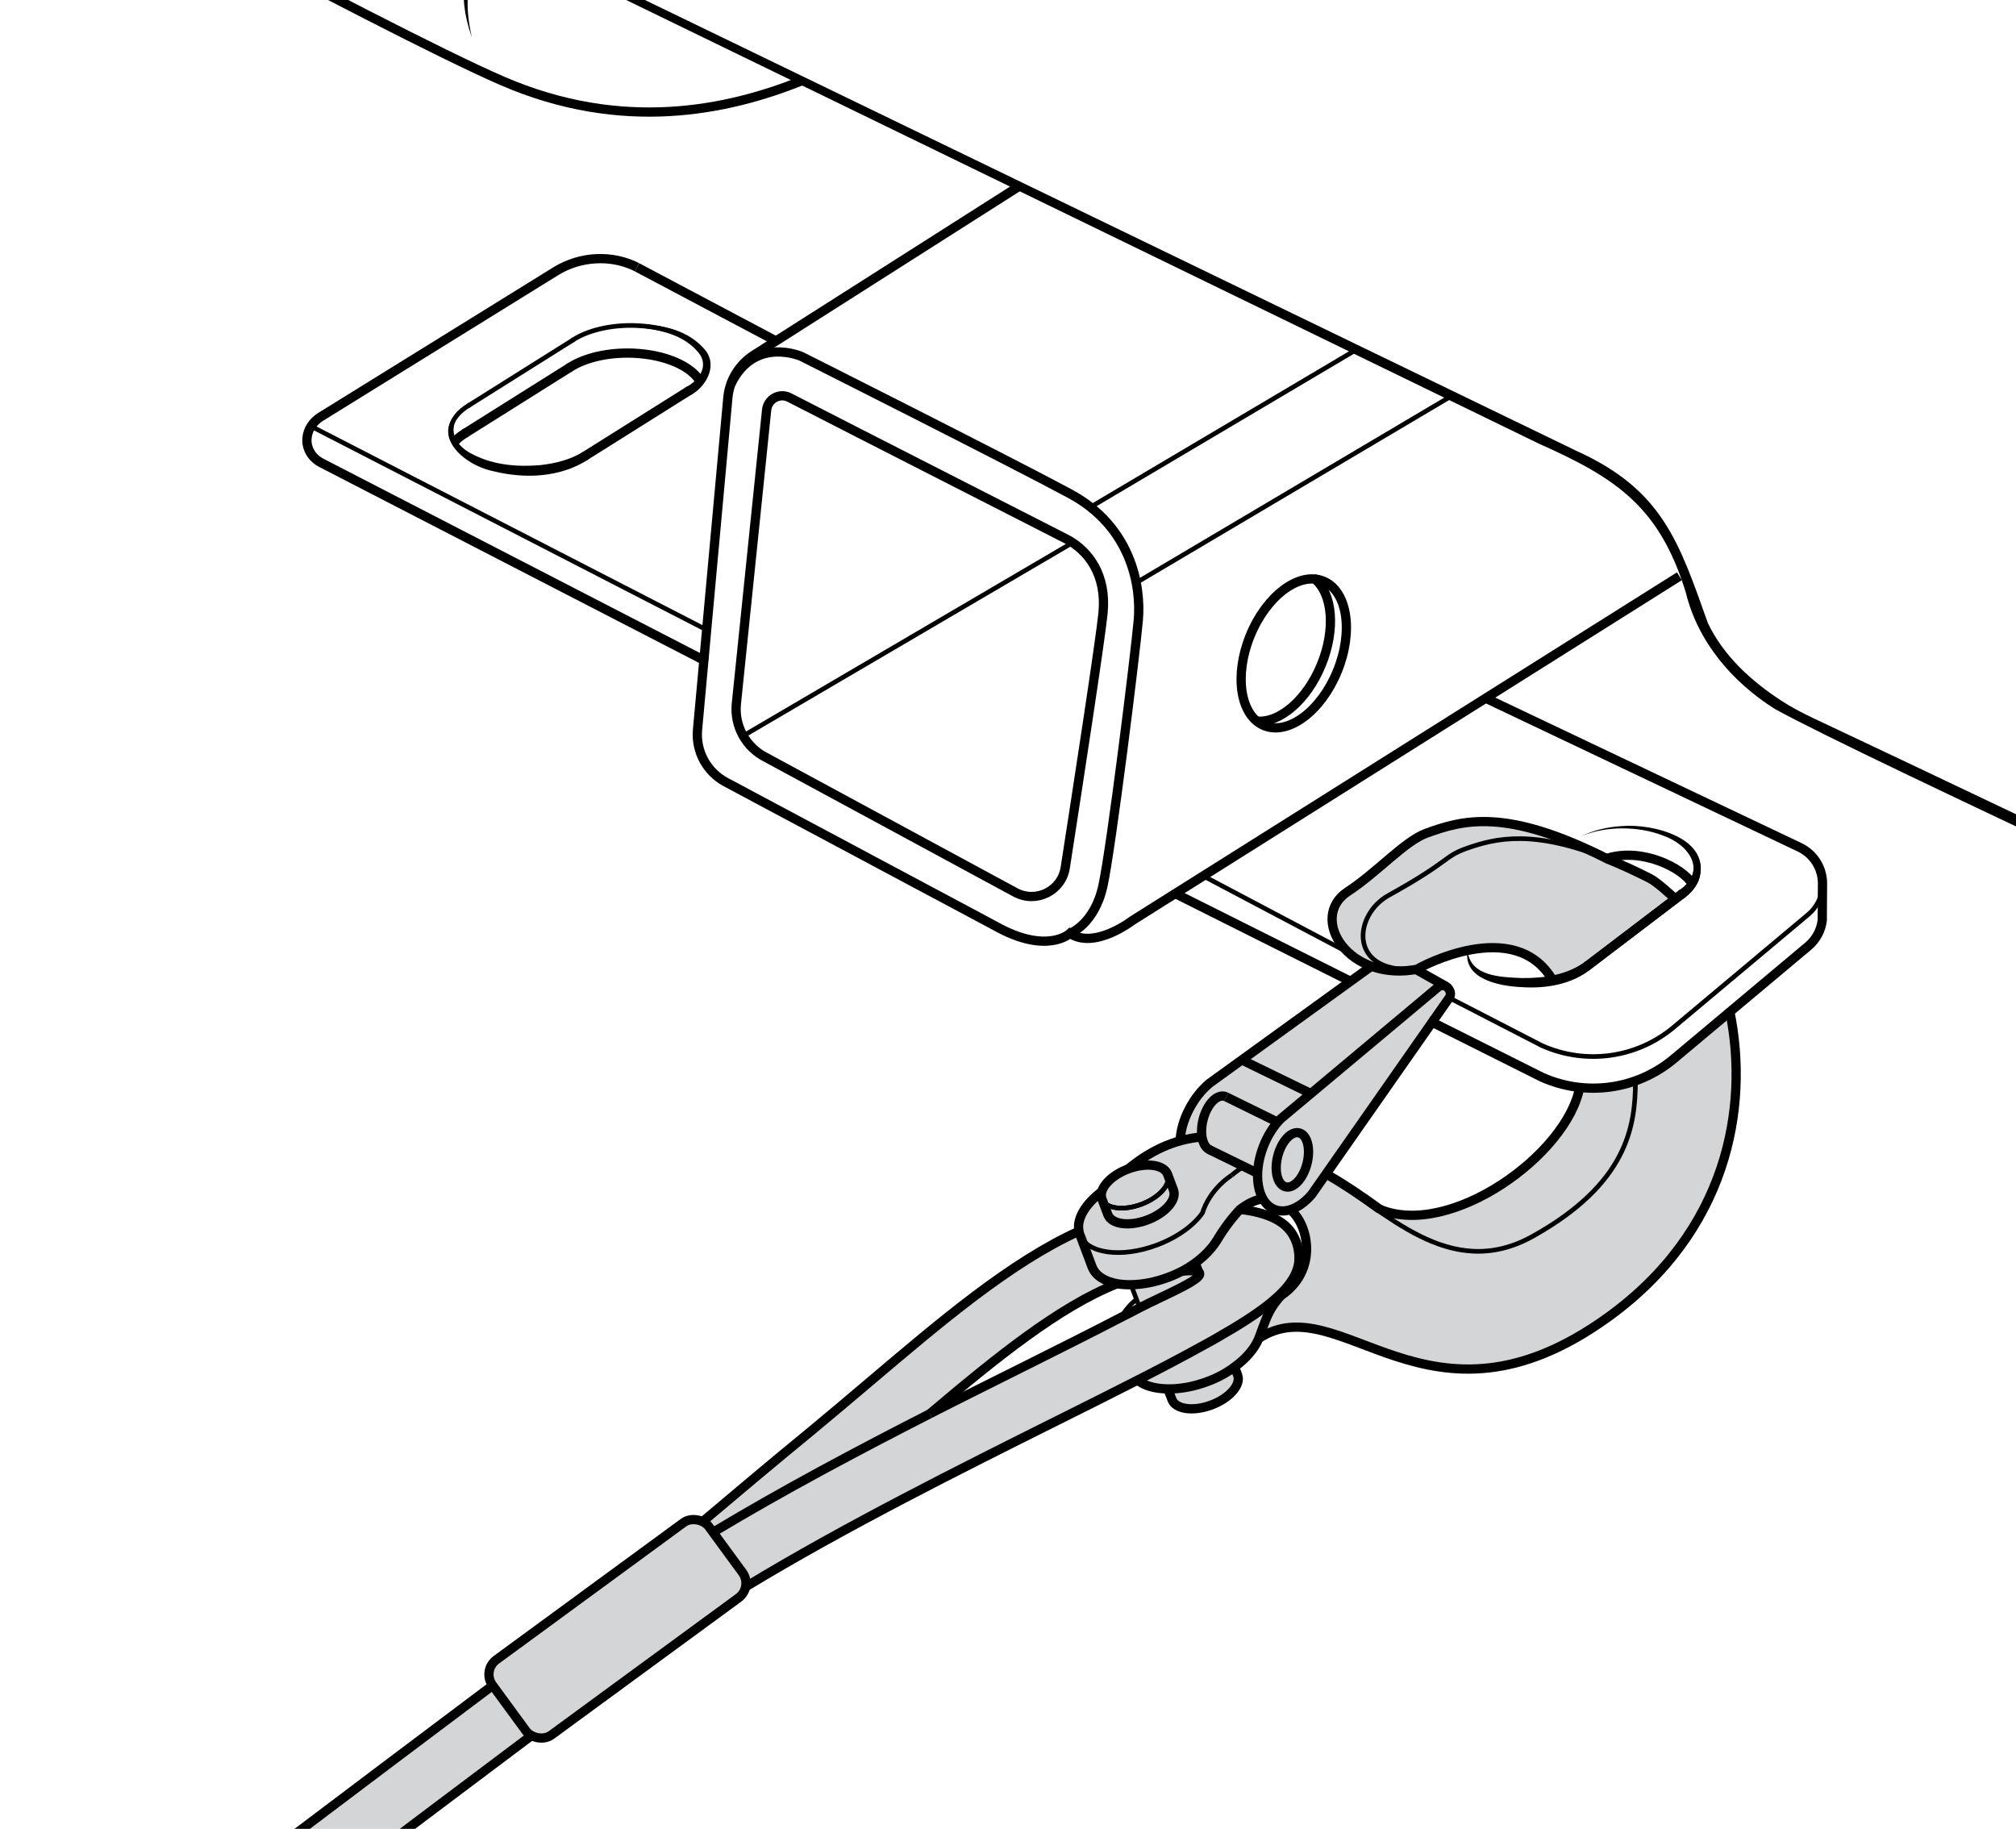 <?xml version="1.0" encoding="UTF-8"?><svg id="uuid-4db4216f-9121-4863-8ec6-068ffff97a09" xmlns="http://www.w3.org/2000/svg" width="218" height="197.752" xmlns:xlink="http://www.w3.org/1999/xlink" viewBox="0 0 218 197.752"><defs><clipPath id="uuid-5db5ac0b-e989-4a58-8405-5382424d8dfa"><rect x="-229.816" y="5.256" width="209.816" height="181.306" style="fill:none; stroke-width:0px;"/></clipPath><clipPath id="uuid-09f151ac-548c-4767-9200-fe5942448d49"><rect x="326.906" y="-17.965" width="189.781" height="238.097" style="fill:none; stroke-width:0px;"/></clipPath><clipPath id="uuid-975fbff1-8fc1-4859-92f4-720ad1e281c4"><rect x="548.764" y="-18.965" width="189.781" height="238.097" style="fill:none; stroke-width:0px;"/></clipPath></defs><path d="m187.055,109.303l-6.06,5.08c-1.26,1.05-2.66,1.85-4.15,2.38-1.93.69-3.99.93-6.03.71-1.35,7.25-13.97,16.35-21.6,13.19-2.08-1.53-4.01-2.8-5.82-3.84l11.47-16.4,1.84-2.64c.17-.25.18-.58.02-.83l-.07-.12c-.08-.13-.18-.23-.31-.29l-6.01-3.06-.02-.01c-.11-.06-.24-.09-.37-.09-.18,0-.36.06-.52.17l-3.38,2.45-11.75,8.49-3.51,2.54c-.85.71-1.63,1.68-2.22,2.84-.6,1.17-.91,2.34-.95,3.38-2.06.57-3.9,1.63-5.62,3.04-1.5.56-2.6,1.54-2.86,2.45,0,0,.01,0,0,.01-1.76,1.32-2.74,2.93-2.46,4.27-7.42,3.37-14.9,9.74-22.68,16.33-2.02,1.71-4.05,3.43-6.08,5.11-4.57,3.75-8.3,6.9-11.55,9.64-.12.1-.23.19-.35.31,0,0,0-.01-.01,0-.64-.36-1.46-.33-2.1.13l-20.23,14.82c-.87.64-1.06,1.87-.42,2.74l.03.04,3.6,4.92c.15.22.35.39.56.52.66.4,1.52.39,2.19-.09l20.23-14.82c.4-.3.66-.72.76-1.19,10.85-6.58,23.19-12.73,33.67-17.97,3.25-1.62,6.15-3.07,8.71-4.38h.01c.74.61,1.91.93,3.28.94l.43,1.15c.4,1.06,2.32,1.32,4.26.59,1.97-.72,3.23-2.19,2.85-3.23l-.34-.89c1.31-.93,2.21-2.05,2.62-3.08,8.87-5.8,18.26,11.8,37.78-2.3,12.82-9.26,15.3-22.57,13.16-33.01Zm-65.78,33.01c-3.21,1.68-6.7,3.4-10.04,5.09-3.4,1.7-7.01,3.48-10.68,5.36,7.15-6.06,14.02-11.61,20.24-14.06.46.08.97.12,1.5.11l.6,1.56.34.93c-.63.35-1.28.67-1.96,1.01Zm17.25-2.33l-.12-.12c1.36-1.32,2-2.52,2.07-3.78l-.01-.02c.01-.46-.03-.91-.15-1.4-.46-1.79-1.7-2.87-3.7-3.49-.74-.24-1.57-.4-2.52-.51.93-.7,1.73-1.06,2.47-1.12h.01c.31.53.73.92,1.26,1.13.53.21,1.11.21,1.69.02,2.05,1.68,2.98,6.63-1,9.29Z" style="fill:#d3d5d6; stroke-width:0px;"/><polygon points="53.285 182.144 4.983 218.682 8.465 224.631 61.808 184.359 53.285 182.144" style="fill:#d3d5d6; stroke-width:0px;"/><path d="m147.172,103.883c.009-.001.02.007.029.006,1.511.827,3.482,1.244,5.782.862.173-.033.337-.064.51-.097,1.347-.258,2.466-.541,4.035-1.253,0,0,.971-.426,2.426-.71,2.684-.514,5.005-.589,7.966,3.33,1.323-.373,2.912-.833,3.68-1.541.043-.031,1.637-.173,1.679-.212l-1.679.212,9.563-7.386c-.438-.372-1.979-1.814-2.765-2.211-1.104-.553-2.135-1.048-3.121-1.483-.493-.213-.975-.418-1.436-.606-.865-.436-1.688-.831-2.478-1.182-7.207-2.713-9.954-3.001-12.185-2.815-1.946.162-3.492.681-4.936,1.201-2.345.84-5.286,4.198-8.523,6.319-2.875,1.882-1.861,5.728,1.454,7.567Z" style="fill:#d3d5d6; stroke-width:0px;"/><g style="clip-path:url(#uuid-5db5ac0b-e989-4a58-8405-5382424d8dfa);"><path d="m13.582,106.07c-8.957-4.393-49.179-22.851-57.043-27.175-12.195-7.889-3.359-15.8-20.161-22.705-20.902-10.159-58.827-28.614-79.474-38.651,0,0-2.838-1.38-2.838-1.38-.466-.217-.961-.488-1.404-.662-5.661-2.167-9.087-1.01-7.651,5.788-2.921-8.112,3.433-9.05,9.425-5.918,0,0,2.841,1.374,2.841,1.374,20.572,9.944,58.708,28.406,79.546,38.48,6.795,2.951,10.805,5.841,13.058,13.256,1.233,5.104,5.332,8.802,9.962,10.943,5.429,2.538,47.83,22.736,54.168,25.747,0,0-.428.904-.428.904h0Z" style="fill:#000001; stroke-width:0px;"/></g><path d="m263.99,111.016c-11.296-5.543-62.101-28.887-72.022-34.329-4.607-2.888-8.377-7.271-9.677-12.637-2.824-9.17-7.411-12.311-15.809-16.041C140.081,35.182,92.175,11.884,66.095-.787c-0,0-3.585-1.743-3.585-1.743-.592-.276-1.208-.614-1.78-.838-7.192-2.787-11.66-1.21-9.706,7.417-3.529-10.199,4.324-11.271,11.855-7.37-0,0,3.587,1.736,3.587,1.736,27.711,13.405,76.087,36.834,104.052,50.362,9.235,4.186,11.03,9.775,14.162,18.596,1.681,3.515,4.656,6.247,7.899,8.362,2.032,1.357,4.848,2.521,7.021,3.581,0,0,7.208,3.408,7.208,3.408l57.609,27.388-.428.904h0Z" style="fill:#000001; stroke-width:0px;"/><path d="m86.664,8.749c-7.974,3.19-19.345,5.629-32.34,0C41.328,3.12-4.089-21.66-4.089-21.66" style="fill:none; stroke:#000001; stroke-miterlimit:10;"/><line x1="146.148" y1="106.163" x2="127.084" y2="96.62" style="fill:none; stroke:#000001; stroke-miterlimit:10;"/><path d="m68.883,28.896c-2.717-1.382-6.123-1.216-8.786.434l-25.436,15.752c-.426.267-.773.613-1.025,1.009-.252.391-.404.838-.44,1.3-.085,1.108.522,2.136,1.573,2.667l41.669,21.498" style="fill:none; stroke:#000001; stroke-miterlimit:10;"/><path d="m156.71,107.892l10.021,5.165c4.743,2.123,10.282,1.357,14.26-1.986l14.527-12.175c1.008-.84,1.512-1.998,1.556-3.156" style="fill:none; stroke:#000001; stroke-miterlimit:10; stroke-width:.5px;"/><polyline points="76.556 68.183 33.636 46.092 33.309 45.927" style="fill:none; stroke:#000001; stroke-miterlimit:10; stroke-width:.5px;"/><line x1="146.148" y1="103.191" x2="130.109" y2="94.717" style="fill:none; stroke:#000001; stroke-miterlimit:10; stroke-width:.5px;"/><line x1="171.6" y1="104.481" x2="181.974" y2="96.587" style="fill:none; stroke:#000001; stroke-miterlimit:10;"/><path d="m173.84,92.794c3.762-1.154,8.109,1.058,9.144,2.762" style="fill:none; stroke:#000001; stroke-miterlimit:10;"/><path d="m181.508,96.316c3.159-2.04,1.216-4.98-1.708-5.977-1.376-.535-2.877-.762-4.373-.768-1.496.005-3.009.251-4.407.833,1.364-.659,2.878-.994,4.399-1.083,3.34-.284,9.803,1.334,8.262,5.91-.349.795-.948,1.413-1.596,1.901l-.578-.816h0Z" style="fill:#000001; stroke-width:0px;"/><path d="m158.695,102.77c.26,2.844,3.642,2.889,5.865,2.986,2.431.033,4.943-.344,6.922-1.811,0,0,.594.804.594.804-2.074,1.711-4.958,2.175-7.554,1.987-2.309-.094-6.348-.836-5.828-3.966h0Z" style="fill:#000001; stroke-width:0px;"/><path d="m74.386,42.322c1.159-.678,1.912-1.558,2.035-2.54.292-2.348-3.102-4.396-7.579-4.577-2.791-.113-5.354.527-6.951,1.598l-.039.024" style="fill:none; stroke:#000001; stroke-miterlimit:10; stroke-width:.5px;"/><path d="m50.797,43.773c-1.159.678-1.913,1.564-2.035,2.547-.291,2.341,3.103,4.389,7.574,4.57,2.797.113,5.361-.527,6.957-1.598l.039-.024" style="fill:none; stroke:#000001; stroke-miterlimit:10; stroke-width:.5px;"/><line x1="62.048" y1="36.704" x2="50.6" y2="43.898" style="fill:none; stroke:#000001; stroke-miterlimit:10; stroke-width:.5px;"/><line x1="63.133" y1="49.39" x2="74.581" y2="42.197" style="fill:none; stroke:#000001; stroke-miterlimit:10;"/><path d="m61.479,39.812l.197-.12c1.602-1.012,4.093-1.611,6.793-1.502,3.468.14,6.286,1.402,7.246,3.057" style="fill:none; stroke:#000001; stroke-miterlimit:10;"/><path d="m49.089,47.833c.304-.347.684-.665,1.138-.948l.198-.127" style="fill:none; stroke:#000001; stroke-miterlimit:10;"/><line x1="61.676" y1="39.692" x2="50.228" y2="46.885" style="fill:none; stroke:#000001; stroke-miterlimit:10;"/><path d="m74.133,41.89c1.329-.677,2.481-2.104,1.561-3.549-1.932-2.622-5.922-3.116-9.027-2.945-1.672.136-3.367.529-4.816,1.43,1.404-.972,3.1-1.458,4.79-1.679,3.33-.324,7.422-.028,9.685,2.789,1.285,1.727-.048,3.955-1.688,4.816 0,0-.505-.863-.505-.863h0Z" style="fill:#000001; stroke-width:0px;"/><path d="m50.797,43.773c-2.554,1.747-2.263,4.167.496,5.442,2.197,1.089,4.761,1.293,7.18,1.072,1.627-.186,3.222-.586,4.598-1.445l.521.854c-3.003,1.95-6.854,2.1-10.241,1.256-3.766-.774-7.409-4.73-2.555-7.178h0Z" style="fill:#000001; stroke-width:0px;"/><path d="m110.153,20.173l-28.613,18.206c-1.569.996-2.602,2.645-2.82,4.488l-3.292,36.031c-.213,2.335.993,4.571,3.061,5.675l29.167,15.569c5.583,3.131,8.042.784,8.042.784,2.666,1.776,6.746-1.386,6.746-1.386l59.16-37.23" style="fill:none; stroke:#000001; stroke-miterlimit:10;"/><path d="m115.697,100.925s2.666-.963,3.578-5.184c.912-4.222,3.482-24.948,3.814-28.679.332-3.731-.772-10.114-7.391-13.679-6.62-3.565-29.033-14.84-29.033-14.84,0,0-5.086-2.261-7.627,2.973" style="fill:none; stroke:#000001; stroke-miterlimit:10;"/><path d="m82.783,81.879l27.008,14.613c2.242,1.213,5.009-.152,5.4-2.671,1.308-8.417,3.78-24.475,4.083-27.506.414-4.145-1.575-6.798-3.979-8.042-2.135-1.104-22.338-11.376-29.931-15.287-1.066-.549-2.342.15-2.465,1.343l-3.277,31.811c-.222,2.38,1.031,4.654,3.161,5.739Z" style="fill:none; stroke:#000001; stroke-miterlimit:10;"/><line x1="117.949" y1="54.816" x2="146.579" y2="37.86" style="fill:none; stroke:#000001; stroke-miterlimit:10; stroke-width:.5px;"/><line x1="122.901" y1="62.989" x2="156.901" y2="42.852" style="fill:none; stroke:#000001; stroke-miterlimit:10; stroke-width:.5px;"/><path d="m160.655,75.494l33.936,16.12c1.687.803,2.552,2.471,2.483,4.127l-.025,3.772c-.124,1.039-.629,2.048-1.531,2.807l-14.527,12.175c-3.977,3.336-9.517,4.108-14.26,1.979l-12.265-6.143" style="fill:none; stroke:#000001; stroke-miterlimit:10;"/><line x1="80.534" y1="79.469" x2="115.981" y2="58.681" style="fill:none; stroke:#000001; stroke-miterlimit:10; stroke-width:.5px;"/><line x1="83.915" y1="36.868" x2="68.888" y2="28.904" style="fill:none; stroke:#000001; stroke-miterlimit:10;"/><ellipse cx="139.901" cy="70.649" rx="8.443" ry="5.09" transform="translate(21.624 173.48) rotate(-67.797)" style="fill:none; stroke:#000001; stroke-miterlimit:10;"/><path d="m142.173,62.615h.009c1.915,1.572,2.268,5.43.705,9.252-1.563,3.831-4.518,6.334-6.984,6.108h-.009" style="fill:none; stroke:#000001; stroke-miterlimit:10;"/><path d="m119.155,128.838c-1.77,1.33-2.76,2.94-2.48,4.29.01.11.04.22.08.33l.01.04c.03.08.07.16.11.26l1.21,3.21c.36.96,1.35,1.59,2.71,1.84.46.08.97.12,1.5.11,1.25-.02,2.65-.28,4.08-.82.53-.2,1.02-.43,1.48-.66,1.75-.93,3.05-2.19,3.76-3.36.78-1.3,1.63-2.42,2.48-3.31.93-.7,1.73-1.06,2.47-1.12" style="fill:none; stroke:#000001; stroke-miterlimit:10;"/><path d="m139.525,130.798c2.05,1.68,2.98,6.63-1,9.29" style="fill:none; stroke:#000001; stroke-miterlimit:10;"/><path d="m138.524,140.091c-1.475,1.631-1.625,2.625-2.407,4.633-.415,1.03-1.312,2.142-2.621,3.079-.818.622-1.794,1.165-2.905,1.573-1.498.569-2.999.829-4.3.806-1.377-.012-2.548-.33-3.281-.948" style="fill:none; stroke:#000001; stroke-miterlimit:10;"/><path d="m122.891,140.483c-.719.616-1.285,1.273-1.619,1.937" style="fill:none; stroke:#000001; stroke-miterlimit:10; stroke-width:.5px;"/><path d="m119.794,131.335c.395,1.055,2.304,1.315,4.265.581,1.96-.734,3.23-2.184,2.835-3.239l-.635-1.697c-.395-1.055-2.304-1.315-4.265-.581s-3.23,2.184-2.835,3.239l.635,1.697Z" style="fill:none; stroke:#000001; stroke-miterlimit:10;"/><polyline points="129.453 136.408 129.83 137.414 129.909 137.651 129.948 137.707" style="fill:none; stroke:#000001; stroke-miterlimit:10; stroke-width:.5px;"/><polyline points="123.234 141.41 122.891 140.483 122.297 138.92" style="fill:none; stroke:#000001; stroke-miterlimit:10; stroke-width:.5px;"/><path d="m133.496,147.802l.338.888c.383,1.044-.876,2.507-2.847,3.233-1.947.731-3.867.469-4.26-.589l-.436-1.153" style="fill:none; stroke:#000001; stroke-miterlimit:10;"/><path d="m126.258,126.979c.395,1.055-.874,2.505-2.835,3.239-1.96.734-3.87.474-4.265-.581" style="fill:none; stroke:#000001; stroke-miterlimit:10; stroke-width:.5px;"/><path d="m126.258,126.979c.395,1.055-.874,2.505-2.835,3.239-1.96.734-3.87.474-4.265-.581" style="fill:none; stroke:#000001; stroke-miterlimit:10; stroke-width:.5px;"/><path d="m116.765,133.492c.772,2.062,4.505,2.57,8.337,1.135,2.223-.832,3.991-2.136,4.934-3.486,0,0,.587-2.343,3.136-4.056" style="fill:none; stroke:#000001; stroke-miterlimit:10; stroke-width:.5px;"/><path d="m76.005,164.518c.12-.11.24-.21.36-.31,3.25-2.74,6.98-5.89,11.55-9.64,2.03-1.68,4.06-3.4,6.08-5.11,7.78-6.59,15.26-12.96,22.68-16.33" style="fill:none; stroke:#000001; stroke-miterlimit:10;"/><path d="m-36.345,249.958c1.51-1.12,65.8-49.86,89.62-67.71" style="fill:none; stroke:#000001; stroke-miterlimit:10;"/><path d="m-32.275,255.468c.38-.28,65.89-49.93,89.72-67.78" style="fill:none; stroke:#000001; stroke-miterlimit:10;"/><path d="m120.791,138.81c-6.221,2.453-13.083,7.998-20.239,14.056" style="fill:none; stroke:#000001; stroke-miterlimit:10;"/><path d="m100.553,152.865c3.675-1.872,7.284-3.657,10.681-5.359,3.345-1.687,6.831-3.409,10.038-5.086.679-.34,1.33-.661,1.962-1.011,2.575-1.327,6.902-3.089,6.466-3.759,0-.352-1.113-.236-1.844-.212" style="fill:none; stroke:#000001; stroke-miterlimit:10;"/><path d="m77.105,165.688c7.55-4.54,15.69-8.86,23.45-12.82" style="fill:none; stroke:#000001; stroke-miterlimit:10;"/><path d="m134.095,130.768c.95.11,1.78.27,2.52.51,2,.62,3.24,1.7,3.7,3.49.12.49.16.94.15,1.4l.01.02c-.11,1.93-1.54,3.72-4.85,5.99-.94.64-2.02,1.32-3.28,2.04,0,.02-.03.02-.05.03-.74.45-1.55.9-2.43,1.37-.03.02-.05.04-.11.06-1.93,1.07-4.16,2.24-6.75,3.56-2.56,1.31-5.46,2.76-8.71,4.38-10.48,5.24-22.82,11.39-33.67,17.97" style="fill:none; stroke:#000001; stroke-miterlimit:10;"/><rect x="52.266" y="171.084" width="29.006" height="10.077" rx="1.963" ry="1.963" transform="translate(-91.182 73.513) rotate(-36.229)" style="fill:none; stroke:#000001; stroke-miterlimit:10;"/><line x1="171.6" y1="104.481" x2="181.974" y2="96.587" style="fill:none; stroke:#000001; stroke-miterlimit:10;"/><path d="m181.508,96.316c2.088-1.257,2.213-3.503.244-4.98-1.75-1.335-4.073-1.852-6.32-1.891,2.247-.119,4.624.197,6.615,1.488,2.493,1.59,2.424,4.519.038,6.2 0,0-.578-.816-.578-.816h0Z" style="fill:#000001; stroke-width:0px;"/><path d="m159.708,104.822c3.627,1.872,8.551,1.676,11.775-.877,0-0.0.594.804.594.804-3.564,2.426-8.767,2.315-12.369.073h0Z" style="fill:#000001; stroke-width:0px;"/><path d="m153.493,104.655s10.329-5.726,14.427,1.367" style="fill:none; stroke:#000001; stroke-linecap:round; stroke-linejoin:round;"/><path d="m136.117,144.723c8.867-5.802,18.255,11.793,37.776-2.303,12.821-9.258,15.301-22.566,13.166-33.009" style="fill:none; stroke:#000001; stroke-miterlimit:10;"/><path d="m181.175,97.195c-.44-.377-1.983-1.818-2.765-2.214-1.65-.836-3.164-1.525-4.56-2.088h0c-11.05-5.599-15.7-4.209-19.594-2.805-2.349.847-5.287,4.207-8.522,6.325-4.29,2.809.072,9.971,7.766,8.341" style="fill:none; stroke:#000001; stroke-linecap:round; stroke-linejoin:round;"/><path d="m176.847,116.871c.009,4.996-.958,11.147-11.101,16.806-9.06,5.05-16.01-2.9-22.47-6.67" style="fill:none; stroke:#000001; stroke-miterlimit:10; stroke-width:.5px;"/><path d="m134.505,126.138c-.44.25-.88.57-1.33.95" style="fill:none; stroke:#000001; stroke-miterlimit:10; stroke-width:.5px;"/><path d="m149.215,130.768c-2.1-1.54-4.05-2.82-5.87-3.87" style="fill:none; stroke:#000001; stroke-miterlimit:10;"/><path d="m129.975,122.938c-3.06.26-5.63,1.53-7.98,3.46" style="fill:none; stroke:#000001; stroke-miterlimit:10;"/><path d="m149.217,130.766c7.631,3.162,20.25-5.938,21.601-13.188" style="fill:none; stroke:#000001; stroke-miterlimit:10;"/><path d="m138.522,120.95l16.972-14.205c.366-.306.919-.214,1.166.194l.07.116c.157.259.149.585-.02.837l-14.87,21.267c-1.231,1.427-2.759,2.114-4.008,1.624-1.863-.73-2.404-3.798-1.208-6.853.472-1.205,1.144-2.228,1.898-2.98Z" style="fill:none; stroke:#000001; stroke-miterlimit:10;"/><line x1="134.305" y1="114.623" x2="141.75" y2="118.247" style="fill:none; stroke:#000001; stroke-miterlimit:10;"/><ellipse cx="139.75" cy="125.415" rx="3.007" ry="1.634" transform="translate(-16.182 230.03) rotate(-75.763)" style="fill:none; stroke:#000001; stroke-miterlimit:10;"/><path d="m127.615,123.358c.04-1.04.35-2.21.95-3.38.59-1.16,1.37-2.13,2.22-2.84l17.51-12.66" style="fill:none; stroke:#000001; stroke-miterlimit:10;"/><path d="m132.599,118.605c-.057-.028-.116-.05-.177-.065-.875-.222-1.915.903-2.324,2.513-.408,1.61-.03,3.095.845,3.317" style="fill:none; stroke:#000001; stroke-miterlimit:10;"/><line x1="138.155" y1="121.338" x2="132.595" y2="118.608" style="fill:none; stroke:#000001; stroke-miterlimit:10;"/><line x1="135.995" y1="126.868" x2="130.765" y2="124.308" style="fill:none; stroke:#000001; stroke-miterlimit:10;"/><line x1="152.983" y1="104.752" x2="156.348" y2="106.648" style="fill:none; stroke:#000001; stroke-miterlimit:10;"/><rect x="4.983" y="2.309" width="213.017" height="191.941" style="fill:none; stroke-width:0px;"/><path d="m173.851,92.893c-7.952-3.207-12.048-2.314-15.36-1.119-2.349.847-1.786,1.419-8.326,5.035-3.933,2.175-4.392,8.747,3.337,7.946" style="fill:none; stroke:#000001; stroke-linecap:round; stroke-linejoin:round; stroke-width:.5px;"/><g style="clip-path:url(#uuid-09f151ac-548c-4767-9200-fe5942448d49);"><path d="m-62.398,97.596c0-21.02,3.755-42.346,6.816-51.946,1.942-5.835,5.151-9.451,8.897-14.048,3.745-4.587,5.567-6.954,8.628-8.342,3.061-1.396,13.631-7.093,23.786-7.232,10.154-.139,40.191-.98,44.371-.98,9.008,0,25.136,2.414,42.43,2.506.934-1.359,2.062-2.987,3.228-4.605.028-.037.056-.083.093-.13,1.896-2.636,3.893-5.225,5.355-6.529,3.089-2.747,4.559-2.858,7.593-2.747,3.033.102,3.69.712,3.486,1.877-.167.971-3.061,8.684-4.402,12.115h.259s48.903.111,55.608.167c6.705.056,50.827.712,57.688.934,6.871.213,14.233.435,16.702.546,2.479.111,13.409.657,18.08.222,4.67-.444,14.621-1.979,18.246-2.636,3.625-.666,9.396-2.09,20.216-2.09h43.16c6.899,0,12.827.546,19.097,2.035,6.261,1.48,25.33,6.751,30.491,7.962,5.169,1.212,10.718,2.913,12.642,3.736,1.924.823,5.66,5.28,6.696,8.739,1.045,3.459,6.76,24.396,6.76,60.444s-5.715,56.977-6.76,60.444c-1.036,3.459-4.772,7.907-6.696,8.73-1.924.832-7.472,2.534-12.642,3.736-5.16,1.212-24.23,6.483-30.491,7.972-6.27,1.48-12.198,2.035-19.097,2.035h-43.16c-10.82,0-16.591-1.433-20.216-2.09-3.625-.657-13.576-2.201-18.246-2.636-4.67-.444-15.601.111-18.08.222-2.469.102-9.83.324-16.702.546-6.862.222-50.984.879-57.688.934-5.558.046-40.164.13-55.867.167,1.341,3.431,4.236,11.134,4.402,12.106.203,1.174-.453,1.785-3.486,1.887-3.033.102-4.504,0-7.593-2.756-1.461-1.304-3.459-3.893-5.355-6.529-.046-.065-.093-.12-.13-.185-1.147-1.591-2.256-3.2-3.181-4.541h-.009c-17.294.092-33.422,2.497-42.43,2.497-4.18,0-34.217-.832-44.371-.971-10.154-.139-20.724-5.845-23.786-7.232-3.061-1.396-4.883-3.755-8.628-8.351-3.745-4.587-6.955-8.203-8.897-14.048-3.061-9.599-6.816-30.916-6.816-51.936Z" style="fill:#d3d5d6; stroke-width:0px;"/><path d="m29.847,97.596c0,24.276,1.071,34.57,3.858,45.295,2.787,10.725,10.354,18.371,13.858,21.691,3.504,3.32,6.698,4.144,10.92,4.314s16.707.691,31.914.87c15.207.179,28.469.23,28.469.23,26.926.118,60.228-.052,71.635-.379,9.136-.262,17.475-.307,28.364-1.996,4.38-.679,4.264-1.65,5.825-8.098,0,0-21.133-.927-29.155-.927-8.022,0-83.007-.341-87.061-.341-3.383,0-4.094-2.266-4.53-3.662-6.792-21.75-6.889-56.417-6.889-56.998s.098-35.248,6.889-56.998c.436-1.396,1.148-3.662,4.53-3.662,4.054,0,79.039-.341,87.061-.341,8.022,0,29.155-.927,29.155-.927-1.561-6.448-1.445-7.418-5.825-8.098-10.889-1.689-19.228-1.734-28.364-1.996-11.408-.327-44.709-.497-71.635-.379,0,0-13.262.051-28.469.23-15.207.179-27.692.7-31.914.87-4.222.17-7.415.995-10.92,4.314s-11.071,10.965-13.858,21.691c-2.787,10.725-3.858,21.019-3.858,45.295Z" style="fill:none; stroke:#000001; stroke-linecap:round; stroke-linejoin:round; stroke-width:.5px;"/><path d="m72.529,177.636c-17.292.09-33.424,2.501-42.432,2.501-4.173,0-34.217-.835-44.371-.974s-20.725-5.842-23.785-7.233c-3.06-1.391-4.877-3.755-8.624-8.346-3.747-4.591-6.955-8.207-8.902-14.049-3.06-9.598-6.816-30.92-6.816-51.941,0-21.021,3.756-42.343,6.816-51.941,1.947-5.842,5.155-9.458,8.902-14.049,3.747-4.591,5.564-6.955,8.624-8.346,3.06-1.391,13.631-7.094,23.785-7.233,10.154-.139,40.198-.974,44.371-.974,9.008,0,25.14,2.411,42.432,2.501" style="fill:none; stroke:#000001; stroke-linecap:round; stroke-miterlimit:10; stroke-width:2px;"/><path d="m87.88,177.655c15.707-.036,50.307-.12,55.867-.165,6.703-.055,50.824-.714,57.692-.934s14.231-.44,16.703-.549c2.473-.11,13.407-.659,18.077-.22,4.67.44,14.615,1.978,18.242,2.637,3.626.659,9.396,2.088,20.22,2.088h43.162c6.893,0,12.827-.549,19.091-2.033,6.264-1.484,25.33-6.758,30.494-7.967,5.165-1.209,10.714-2.912,12.637-3.736,1.923-.824,5.659-5.275,6.703-8.736,1.044-3.462,6.758-24.394,6.758-60.444,0-36.05-5.714-56.982-6.758-60.444-1.044-3.462-4.78-7.912-6.703-8.736s-7.473-2.527-12.637-3.736c-5.165-1.209-24.231-6.484-30.494-7.967-6.264-1.484-12.198-2.033-19.091-2.033h-43.162c-10.824,0-16.593,1.429-20.22,2.088-3.626.659-13.571,2.198-18.242,2.637-4.67.44-15.604-.11-18.077-.22-2.473-.11-9.835-.33-16.703-.549-6.868-.22-50.989-.879-57.692-.934s-55.604-.165-55.604-.165l-.262-.001" style="fill:none; stroke:#000001; stroke-linecap:round; stroke-miterlimit:10; stroke-width:2px;"/><path d="m75.982,182.559s-3.453-4.923-2.989-8.231c.211-1.508,2.325-1.151,3.711-1.151,1.387,0,5.671.337,5.671.337" style="fill:none; stroke:#000001; stroke-linecap:round; stroke-linejoin:round; stroke-width:.5px;"/><path d="m74.691,169.455c.759.571,2.976,1.864,4.182,2.93,1.153,1.019,3.144,1.121,5.369,1.274,2.225.153,2.427,1.121,3.034,2.497s4.803,12.436,5.005,13.608-.455,1.784-3.489,1.886-4.5,0-7.584-2.752c-2.664-2.378-7.08-8.986-9.513-12.46-.623-.89-1.452-1.626-2.413-2.134l-10.165-5.381" style="fill:none; stroke:#000001; stroke-linecap:round; stroke-linejoin:round; stroke-width:2px;"/><path d="m75.982,12.632s-3.453,4.923-2.989,8.231c.211,1.508,2.325,1.151,3.711,1.151s5.671-.337,5.671-.337" style="fill:none; stroke:#000001; stroke-linecap:round; stroke-linejoin:round; stroke-width:.5px;"/><path d="m74.691,25.736c.759-.571,2.976-1.864,4.182-2.93,1.153-1.019,3.144-1.121,5.369-1.274,2.225-.153,2.427-1.121,3.034-2.497s4.803-12.436,5.005-13.608c.202-1.172-.455-1.784-3.489-1.886-3.034-.102-4.5,0-7.584,2.752-2.664,2.378-7.08,8.986-9.513,12.46-.623.89-1.452,1.626-2.413,2.134l-10.165,5.381" style="fill:none; stroke:#000001; stroke-linecap:round; stroke-linejoin:round; stroke-width:2px;"/><path d="m58.815,17.063c-.09.173-.172.352-.246.537-.305.765-.633,2.055-.477,3.88.208,2.436,1.241,4.809,1.241,4.809" style="fill:none; stroke:#000001; stroke-linecap:round; stroke-linejoin:round; stroke-width:.5px;"/><path d="m150.708,17.815s.87,1.825,1.304,3.851c.435,2.026.489,3.518.489,3.518,0,0,2.125,4.67,3.547,11.529" style="fill:none; stroke:#000001; stroke-linecap:round; stroke-linejoin:round; stroke-width:.5px;"/><path d="m149.049,36.739s-2.253-6.347-6.13-11.577" style="fill:none; stroke:#000001; stroke-linecap:round; stroke-linejoin:round; stroke-width:.5px;"/><path d="m-52.846,39.764s65.555-3.205,81.344-3.786c10.126-.372,15.201-3.72,20.315-6.458" style="fill:none; stroke:#000001; stroke-linecap:round; stroke-linejoin:round; stroke-width:.5px;"/><path d="m85.682,21.224c25.498-.15,48.486-.044,66.166.216,23.872.351,38.426.326,43.846.631,7.972.449,12.548.186,26.224,3.855,2.661.714,3.032,1.732,3.496,2.988.733,1.983,1.421,4.813,1.901,6.693" style="fill:none; stroke:#000001; stroke-linecap:round; stroke-linejoin:round; stroke-width:.5px;"/><path d="m-41.787,25.905s66.167-1.534,71.844-1.738c5.967-.215,9.972-.714,13.773,1.931,2.459,1.711,4.1,2.853,4.952,3.446" style="fill:none; stroke:#000001; stroke-linecap:round; stroke-linejoin:round; stroke-width:.5px;"/><line x1="103.943" y1="40.597" x2="48.812" y2="29.52" style="fill:none; stroke:#000001; stroke-linecap:round; stroke-linejoin:round; stroke-width:.5px;"/><path d="m124.707,42.533c-4.039,0-11.069.345-20.764-1.936" style="fill:none; stroke:#000001; stroke-linecap:round; stroke-linejoin:round; stroke-width:.5px;"/><path d="m59.333,26.288l62.074,12.185c2.025.398,4.092.596,6.154.597,17.573.005,103.826.032,115.153.032,4.249,0,3.612-1.856,3.545-3.261-.066-1.405-.531-6.134-.642-7.517-.111-1.383-.066-2.119,4.919-1.974,4.282.125,125.89,3.922,125.89,3.922,4.896.28,8.697,3.009,10.431,7.488" style="fill:none; stroke:#000001; stroke-linecap:round; stroke-linejoin:round; stroke-width:.5px;"/><path d="m131.183,45.175h-2.67c-.938,0-1.698.766-1.698,1.712,0,.946.76,1.712,1.698,1.712h2.67s1.834,0,1.834,0h2.67c.938,0,1.698-.766,1.698-1.712,0-.946-.76-1.712-1.698-1.712h-2.67s-1.834,0-1.834,0Z" style="fill:none; stroke:#000001; stroke-linecap:round; stroke-linejoin:round; stroke-width:.5px;"/><line x1="132.1" y1="45.175" x2="132.1" y2="48.599" style="fill:none; stroke:#000001; stroke-linecap:round; stroke-linejoin:round; stroke-width:.5px;"/><path d="m208.113,45.17h-2.67c-.938,0-1.698.766-1.698,1.712,0,.946.76,1.712,1.698,1.712h2.67s1.834,0,1.834,0h2.67c.938,0,1.698-.766,1.698-1.712,0-.946-.76-1.712-1.698-1.712h-2.67s-1.834,0-1.834,0Z" style="fill:none; stroke:#000001; stroke-linecap:round; stroke-linejoin:round; stroke-width:.5px;"/><line x1="209.03" y1="45.17" x2="209.03" y2="48.595" style="fill:none; stroke:#000001; stroke-linecap:round; stroke-linejoin:round; stroke-width:.5px;"/><path d="m58.815,178.128c-.09-.173-.172-.352-.246-.537-.305-.765-.633-2.055-.477-3.88.208-2.436,1.241-4.809,1.241-4.809" style="fill:none; stroke:#000001; stroke-linecap:round; stroke-linejoin:round; stroke-width:.5px;"/><path d="m150.708,177.376s.87-1.825,1.304-3.851c.435-2.026.489-3.518.489-3.518,0,0,2.125-4.67,3.547-11.529" style="fill:none; stroke:#000001; stroke-linecap:round; stroke-linejoin:round; stroke-width:.5px;"/><path d="m161.527,169.958c.305-1.698,1.691-6.317,1.826-11.479" style="fill:none; stroke:#000001; stroke-linecap:round; stroke-linejoin:round; stroke-width:.5px;"/><path d="m161.527,25.233c.305,1.698,1.691,6.317,1.826,11.479" style="fill:none; stroke:#000001; stroke-linecap:round; stroke-linejoin:round; stroke-width:.5px;"/><path d="m149.049,158.452s-2.253,6.347-6.13,11.577" style="fill:none; stroke:#000001; stroke-linecap:round; stroke-linejoin:round; stroke-width:.5px;"/><path d="m216.087,97.596v40.168c0,2.48-2.008,4.492-4.489,4.497-15.432.029-66.02.122-78.059.139-2.25.003-4.152-1.646-4.461-3.874-1.839-13.274-2.903-27.792-2.777-40.93-.125-13.138.939-27.656,2.777-40.93.309-2.229,2.211-3.878,4.461-3.874,12.039.017,62.627.111,78.059.139,2.48.005,4.489,2.017,4.489,4.497v40.168Z" style="fill:none; stroke:#000001; stroke-linecap:round; stroke-linejoin:round; stroke-width:.5px;"/><path d="m-49.234,137.806c22.325,1.738,50.412,1.373,62.481,1.101,3.224-.072,5.742-2.833,5.539-6.077-.44-7.029-1.068-19.87-1.068-35.234s.628-28.205,1.068-35.234c.203-3.244-2.315-6.004-5.539-6.077-12.069-.272-40.156-.638-62.481,1.101" style="fill:none; stroke:#000001; stroke-linecap:round; stroke-linejoin:round; stroke-width:.5px;"/><path d="m-52.846,155.427s65.555,3.205,81.344,3.786c10.126.372,15.171,3.696,20.285,6.434" style="fill:none; stroke:#000001; stroke-linecap:round; stroke-linejoin:round; stroke-width:.5px;"/><path d="m85.682,173.967c25.498.15,48.486.044,66.166-.216,23.872-.351,38.426-.326,43.846-.631,7.972-.449,12.548-.186,26.224-3.855,2.661-.714,3.032-1.732,3.496-2.988.733-1.983,1.421-4.813,1.901-6.693" style="fill:none; stroke:#000001; stroke-linecap:round; stroke-linejoin:round; stroke-width:.5px;"/><path d="m-41.787,169.286s66.167,1.534,71.844,1.738c5.967.215,9.972.714,13.773-1.931,2.459-1.711,4.1-2.853,4.952-3.446" style="fill:none; stroke:#000001; stroke-linecap:round; stroke-linejoin:round; stroke-width:.5px;"/><line x1="103.943" y1="154.594" x2="48.783" y2="165.647" style="fill:none; stroke:#000001; stroke-linecap:round; stroke-linejoin:round; stroke-width:.5px;"/><path d="m124.707,152.658c-4.039,0-11.069-.345-20.764,1.936" style="fill:none; stroke:#000001; stroke-linecap:round; stroke-linejoin:round; stroke-width:.5px;"/><path d="m59.333,168.902l62.074-12.185c2.025-.398,4.092-.596,6.154-.597,17.573-.005,103.826-.032,115.153-.032,4.249,0,3.612,1.856,3.545,3.261-.066,1.405-.531,6.134-.642,7.517-.111,1.383-.066,2.119,4.919,1.974,4.282-.125,125.89-3.922,125.89-3.922,4.896-.28,8.697-3.009,10.431-7.488" style="fill:none; stroke:#000001; stroke-linecap:round; stroke-linejoin:round; stroke-width:.5px;"/><path d="m131.183,150.016h-2.67c-.938,0-1.698-.766-1.698-1.712,0-.946.76-1.712,1.698-1.712h2.67s1.834,0,1.834,0h2.67c.938,0,1.698.766,1.698,1.712,0,.946-.76,1.712-1.698,1.712h-2.67s-1.834,0-1.834,0Z" style="fill:none; stroke:#000001; stroke-linecap:round; stroke-linejoin:round; stroke-width:.5px;"/><line x1="132.1" y1="150.016" x2="132.1" y2="146.592" style="fill:none; stroke:#000001; stroke-linecap:round; stroke-linejoin:round; stroke-width:.5px;"/><path d="m208.113,150.02h-2.67c-.938,0-1.698-.766-1.698-1.712,0-.946.76-1.712,1.698-1.712h2.67s1.834,0,1.834,0h2.67c.938,0,1.698.766,1.698,1.712,0,.946-.76,1.712-1.698,1.712h-2.67s-1.834,0-1.834,0Z" style="fill:none; stroke:#000001; stroke-linecap:round; stroke-linejoin:round; stroke-width:.5px;"/><line x1="209.03" y1="150.02" x2="209.03" y2="146.596" style="fill:none; stroke:#000001; stroke-linecap:round; stroke-linejoin:round; stroke-width:.5px;"/><path d="m249.594,163.273c-.004-.114-.004-.238-.004-.371,0-3.518.037-6.179.037-7.464s-.189-2.823-6.229-2.823-118.691.043-118.691.043c0,0-3.933-28.668-3.933-55.063s3.933-55.063,3.933-55.063c0,0,112.651.043,118.691.043s6.229-1.538,6.229-2.823-.037-3.946-.037-7.464c0-.133.001-.257.004-.371" style="fill:none; stroke:#000001; stroke-linecap:round; stroke-linejoin:round; stroke-width:.5px;"/><line x1="83.5" y1="31.033" x2="80.001" y2="25.604" style="fill:none; stroke:#000001; stroke-linecap:round; stroke-linejoin:round; stroke-width:.5px;"/><line x1="83.5" y1="164.158" x2="80.001" y2="169.587" style="fill:none; stroke:#000001; stroke-linecap:round; stroke-linejoin:round; stroke-width:.5px;"/></g><g style="clip-path:url(#uuid-975fbff1-8fc1-4859-92f4-720ad1e281c4);"><path d="m159.459,97.596c0-21.02,3.755-42.346,6.816-51.946,1.942-5.835,5.151-9.451,8.897-14.048,3.745-4.587,5.567-6.954,8.628-8.342,3.061-1.396,13.631-7.093,23.786-7.232,10.154-.139,40.191-.98,44.371-.98,9.008,0,25.136,2.414,42.43,2.506.934-1.359,2.062-2.987,3.228-4.605.028-.037.056-.083.093-.13,1.896-2.636,3.893-5.225,5.355-6.529,3.089-2.747,4.559-2.858,7.593-2.747,3.033.102,3.69.712,3.486,1.877-.167.971-3.061,8.684-4.402,12.115h.259s48.903.111,55.608.167c6.705.056,50.827.712,57.688.934,6.871.213,14.233.435,16.702.546,2.479.111,13.409.657,18.08.222,4.67-.444,14.621-1.979,18.246-2.636,3.625-.666,9.396-2.09,20.216-2.09h43.16c6.899,0,12.827.546,19.097,2.035,6.261,1.48,25.33,6.751,30.491,7.962,5.169,1.212,10.718,2.913,12.642,3.736,1.924.823,5.66,5.28,6.696,8.739,1.045,3.459,6.76,24.396,6.76,60.444s-5.715,56.977-6.76,60.444c-1.036,3.459-4.772,7.907-6.696,8.73-1.924.832-7.472,2.534-12.642,3.736-5.16,1.212-24.23,6.483-30.491,7.972-6.27,1.48-12.198,2.035-19.097,2.035h-43.16c-10.82,0-16.591-1.433-20.216-2.09-3.625-.657-13.576-2.201-18.246-2.636-4.67-.444-15.601.111-18.08.222-2.469.102-9.83.324-16.702.546-6.862.222-50.984.879-57.688.934-5.558.046-40.164.13-55.867.167,1.341,3.431,4.236,11.134,4.402,12.106.203,1.174-.453,1.785-3.486,1.887-3.033.102-4.504,0-7.593-2.756-1.461-1.304-3.459-3.893-5.355-6.529-.046-.065-.093-.12-.13-.185-1.147-1.591-2.256-3.2-3.181-4.541h-.009c-17.294.092-33.422,2.497-42.43,2.497-4.18,0-34.217-.832-44.371-.971-10.154-.139-20.724-5.845-23.786-7.232-3.061-1.396-4.883-3.755-8.628-8.351-3.745-4.587-6.955-8.203-8.897-14.048-3.061-9.599-6.816-30.916-6.816-51.936Z" style="fill:#d3d5d6; stroke-width:0px;"/><path d="m294.386,177.636c-17.292.09-33.424,2.501-42.432,2.501-4.173,0-34.217-.835-44.371-.974s-20.725-5.842-23.785-7.233c-3.06-1.391-4.877-3.755-8.624-8.346-3.747-4.591-6.955-8.207-8.902-14.049-3.06-9.598-6.816-30.92-6.816-51.941,0-21.021,3.756-42.343,6.816-51.941,1.947-5.842,5.155-9.458,8.902-14.049,3.747-4.591,5.564-6.955,8.624-8.346,3.06-1.391,13.631-7.094,23.785-7.233,10.154-.139,40.198-.974,44.371-.974,9.008,0,25.14,2.411,42.432,2.501" style="fill:none; stroke:#000001; stroke-linecap:round; stroke-miterlimit:10; stroke-width:2px;"/><path d="m169.011,39.764s65.555-3.205,81.344-3.786c10.126-.372,15.201-3.72,20.315-6.458" style="fill:none; stroke:#000001; stroke-linecap:round; stroke-linejoin:round; stroke-width:.5px;"/><path d="m180.071,25.905s66.167-1.534,71.844-1.738c5.967-.215,9.972-.714,13.773,1.931,2.459,1.711,4.1,2.853,4.952,3.446" style="fill:none; stroke:#000001; stroke-linecap:round; stroke-linejoin:round; stroke-width:.5px;"/><path d="m172.623,137.806c22.325,1.738,50.412,1.373,62.481,1.101,3.224-.072,5.742-2.833,5.539-6.077-.44-7.029-1.068-19.87-1.068-35.234s.628-28.205,1.068-35.234c.203-3.244-2.315-6.004-5.539-6.077-12.069-.272-40.156-.638-62.481,1.101" style="fill:none; stroke:#000001; stroke-linecap:round; stroke-linejoin:round; stroke-width:.5px;"/><path d="m169.011,155.427s65.555,3.205,81.344,3.786c10.126.372,15.171,3.696,20.285,6.434" style="fill:none; stroke:#000001; stroke-linecap:round; stroke-linejoin:round; stroke-width:.5px;"/><path d="m180.071,169.286s66.167,1.534,71.844,1.738c5.967.215,9.972.714,13.773-1.931,2.459-1.711,4.1-2.853,4.952-3.446" style="fill:none; stroke:#000001; stroke-linecap:round; stroke-linejoin:round; stroke-width:.5px;"/><path d="m164.764,94.227c.177-.161.447-.161.624-.001,1.082.981,2.571,2.511,2.77,2.762.141.177.214.379.214.602,0,.222-.073.424-.213.601-.248.312-1.593,1.629-2.759,2.761-.18.175-.466.175-.647,0-1.716-1.665-2.424-2.361-2.751-2.762-.284-.349-.287-.85-.007-1.202.212-.267,1.706-1.796,2.769-2.761Z" style="fill:none; stroke:#000001; stroke-linecap:round; stroke-linejoin:round; stroke-width:.75px;"/><path d="m164.524,52.142h-3.943c-1.096,0-1.984.888-1.984,1.984v5.927c0,1.096.888,1.984,1.984,1.984h1.206" style="fill:none; stroke:#000001; stroke-linecap:round; stroke-miterlimit:10; stroke-width:2px;"/><path d="m164.524,143.049h-3.943c-1.096,0-1.984-.888-1.984-1.984v-5.927c0-1.096.888-1.984,1.984-1.984h1.206" style="fill:none; stroke:#000001; stroke-linecap:round; stroke-miterlimit:10; stroke-width:2px;"/></g></svg>
